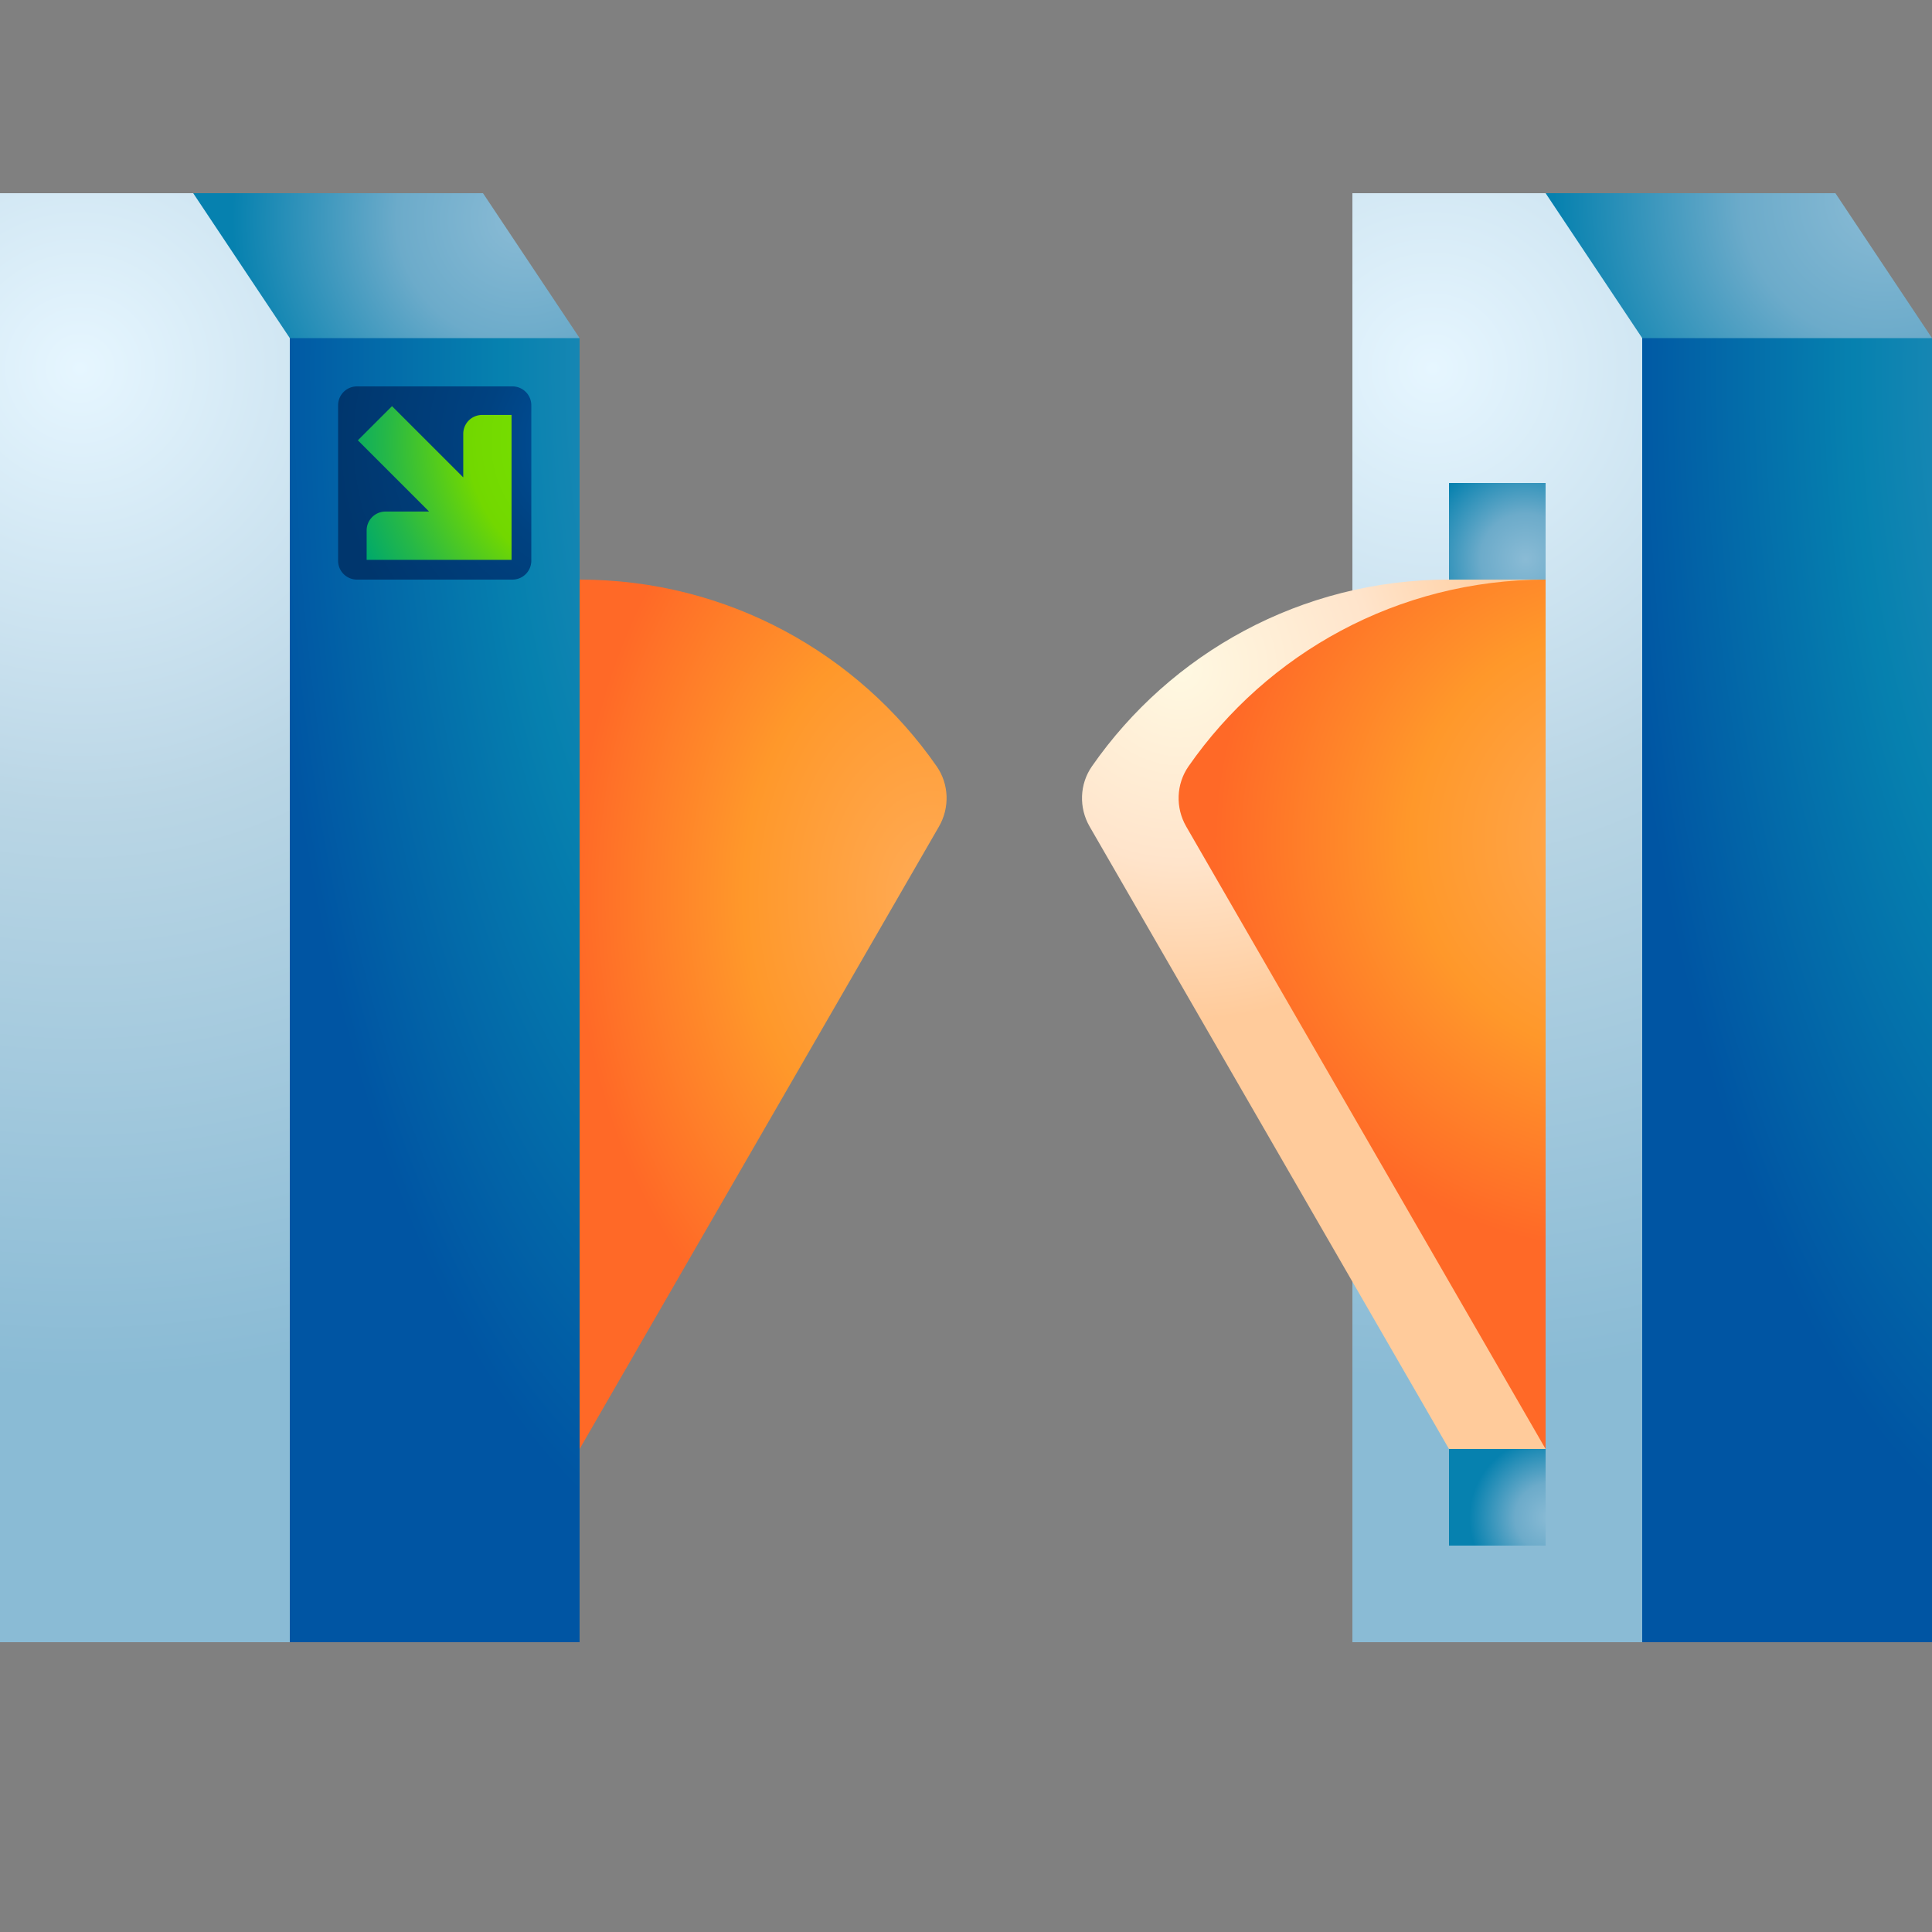 <svg width="200" height="200" fill="none" xmlns="http://www.w3.org/2000/svg"><rect width="100%" height="100%" fill="#808080" stroke="none"/><path d="M60 60l-5 40 5 50 37.2-64.434c1.128-1.951 1.05-4.388-.237-6.238C88.835 67.646 75.31 60 60 60z" fill="url(#paint0_radial_2730_25795)"/><path d="M50 20H20l5 25 35-10-10-15z" fill="url(#paint1_radial_2730_25795)"/><path d="M60 170H30L25 35h35v135z" fill="url(#paint2_radial_2730_25795)"/><path d="M0 170h30V35L20 20H0v150z" fill="url(#paint3_radial_2730_25795)"/><path d="M190 20h-30l5 25 35-10-10-15z" fill="url(#paint4_radial_2730_25795)"/><path d="M200 170h-30l-5-135h35v135z" fill="url(#paint5_radial_2730_25795)"/><path d="M140 170h30V35l-10-15h-20v150z" fill="url(#paint6_radial_2730_25795)"/><path d="M160 60l-5 5-5-5V50h10v10z" fill="url(#paint7_radial_2730_25795)"/><path d="M150 150l5-5 5 5v10h-10v-10z" fill="url(#paint8_radial_2730_25795)"/><path d="M53.047 60H36.953A1.953 1.953 0 0135 58.047V41.953A1.953 1.953 0 0136.953 40h16.094A1.953 1.953 0 0155 41.953v16.094A1.953 1.953 0 0153.047 60z" fill="url(#paint9_radial_2730_25795)"/><path d="M150 60c-15.31 0-28.835 7.646-36.963 19.328-1.288 1.85-1.365 4.287-.238 6.238L150 150h10s-15.31-90 0-90h-10z" fill="url(#paint10_radial_2730_25795)"/><path d="M160 60v90l-37.201-64.434c-1.127-1.951-1.05-4.388.238-6.238C131.165 67.646 144.69 60 160 60z" fill="url(#paint11_radial_2730_25795)"/><path d="M37.045 45.58l3.535-3.535 7.375 7.374v-4.511a1.954 1.954 0 011.953-1.953h3.047v15h-15v-3.047a1.954 1.954 0 011.953-1.953h4.511l-7.374-7.374z" fill="url(#paint12_radial_2730_25795)"/><defs><radialGradient id="paint0_radial_2730_25795" cx="0" cy="0" r="1" gradientUnits="userSpaceOnUse" gradientTransform="matrix(0 54.054 -37.73 0 96.294 92.799)"><stop stop-color="#FFAB56"/><stop offset=".512" stop-color="#FF982A"/><stop offset=".598" stop-color="#FF8F2A"/><stop offset=".976" stop-color="#FF6927"/></radialGradient><radialGradient id="paint1_radial_2730_25795" cx="0" cy="0" r="1" gradientUnits="userSpaceOnUse" gradientTransform="translate(53.957 22.652) scale(29.904)"><stop stop-color="#8ABBD5"/><stop offset=".43" stop-color="#6CABCA"/><stop offset="1" stop-color="#0681AF"/></radialGradient><radialGradient id="paint2_radial_2730_25795" cx="0" cy="0" r="1" gradientUnits="userSpaceOnUse" gradientTransform="matrix(0 127.961 -51.824 0 77.989 38.07)"><stop offset=".019" stop-color="#3692BC"/><stop offset=".504" stop-color="#0681AF"/><stop offset=".976" stop-color="#0055A3"/></radialGradient><radialGradient id="paint3_radial_2730_25795" cx="0" cy="0" r="1" gradientUnits="userSpaceOnUse" gradientTransform="translate(8.295 38.034) scale(105.033)"><stop stop-color="#E6F6FF"/><stop offset=".376" stop-color="#C0DAE9"/><stop offset=".43" stop-color="#BAD6E5"/><stop offset="1" stop-color="#8ABBD5"/></radialGradient><radialGradient id="paint4_radial_2730_25795" cx="0" cy="0" r="1" gradientUnits="userSpaceOnUse" gradientTransform="translate(194.913 20.666) scale(34.049)"><stop stop-color="#8ABBD5"/><stop offset=".43" stop-color="#6CABCA"/><stop offset="1" stop-color="#0681AF"/></radialGradient><radialGradient id="paint5_radial_2730_25795" cx="0" cy="0" r="1" gradientUnits="userSpaceOnUse" gradientTransform="matrix(0 127.961 -51.824 0 217.989 38.07)"><stop offset=".019" stop-color="#3692BC"/><stop offset=".504" stop-color="#0681AF"/><stop offset=".976" stop-color="#0055A3"/></radialGradient><radialGradient id="paint6_radial_2730_25795" cx="0" cy="0" r="1" gradientUnits="userSpaceOnUse" gradientTransform="translate(148.295 38.034) scale(105.033)"><stop stop-color="#E6F6FF"/><stop offset=".376" stop-color="#C0DAE9"/><stop offset=".43" stop-color="#BAD6E5"/><stop offset="1" stop-color="#8ABBD5"/></radialGradient><radialGradient id="paint7_radial_2730_25795" cx="0" cy="0" r="1" gradientUnits="userSpaceOnUse" gradientTransform="translate(157.937 57.89) scale(10.97)"><stop stop-color="#8ABBD5"/><stop offset=".43" stop-color="#6CABCA"/><stop offset="1" stop-color="#0681AF"/></radialGradient><radialGradient id="paint8_radial_2730_25795" cx="0" cy="0" r="1" gradientUnits="userSpaceOnUse" gradientTransform="translate(160.418 157.1) scale(8.305)"><stop stop-color="#8ABBD5"/><stop offset=".43" stop-color="#6CABCA"/><stop offset="1" stop-color="#0681AF"/></radialGradient><radialGradient id="paint9_radial_2730_25795" cx="0" cy="0" r="1" gradientUnits="userSpaceOnUse" gradientTransform="translate(62.56 45.703) scale(28.372)"><stop stop-color="#0055A3"/><stop offset=".438" stop-color="#004281"/><stop offset=".983" stop-color="#00366D"/></radialGradient><radialGradient id="paint10_radial_2730_25795" cx="0" cy="0" r="1" gradientUnits="userSpaceOnUse" gradientTransform="matrix(37.436 0 0 37.435 122.156 69.223)"><stop stop-color="#FFF9E2"/><stop offset=".535" stop-color="#FFE4CB"/><stop offset=".623" stop-color="#FFDFC1"/><stop offset=".973" stop-color="#FFCB9B"/></radialGradient><radialGradient id="paint11_radial_2730_25795" cx="0" cy="0" r="1" gradientUnits="userSpaceOnUse" gradientTransform="translate(168.479 86.843) scale(43.843)"><stop stop-color="#FFAB56"/><stop offset=".512" stop-color="#FF982A"/><stop offset=".598" stop-color="#FF8F2A"/><stop offset=".976" stop-color="#FF6927"/></radialGradient><radialGradient id="paint12_radial_2730_25795" cx="0" cy="0" r="1" gradientUnits="userSpaceOnUse" gradientTransform="rotate(180 31.478 22.852) scale(28.372)"><stop stop-color="#7BE700"/><stop offset=".512" stop-color="#72D800"/><stop offset=".808" stop-color="#26B847"/><stop offset=".976" stop-color="#00A96A"/></radialGradient></defs></svg>